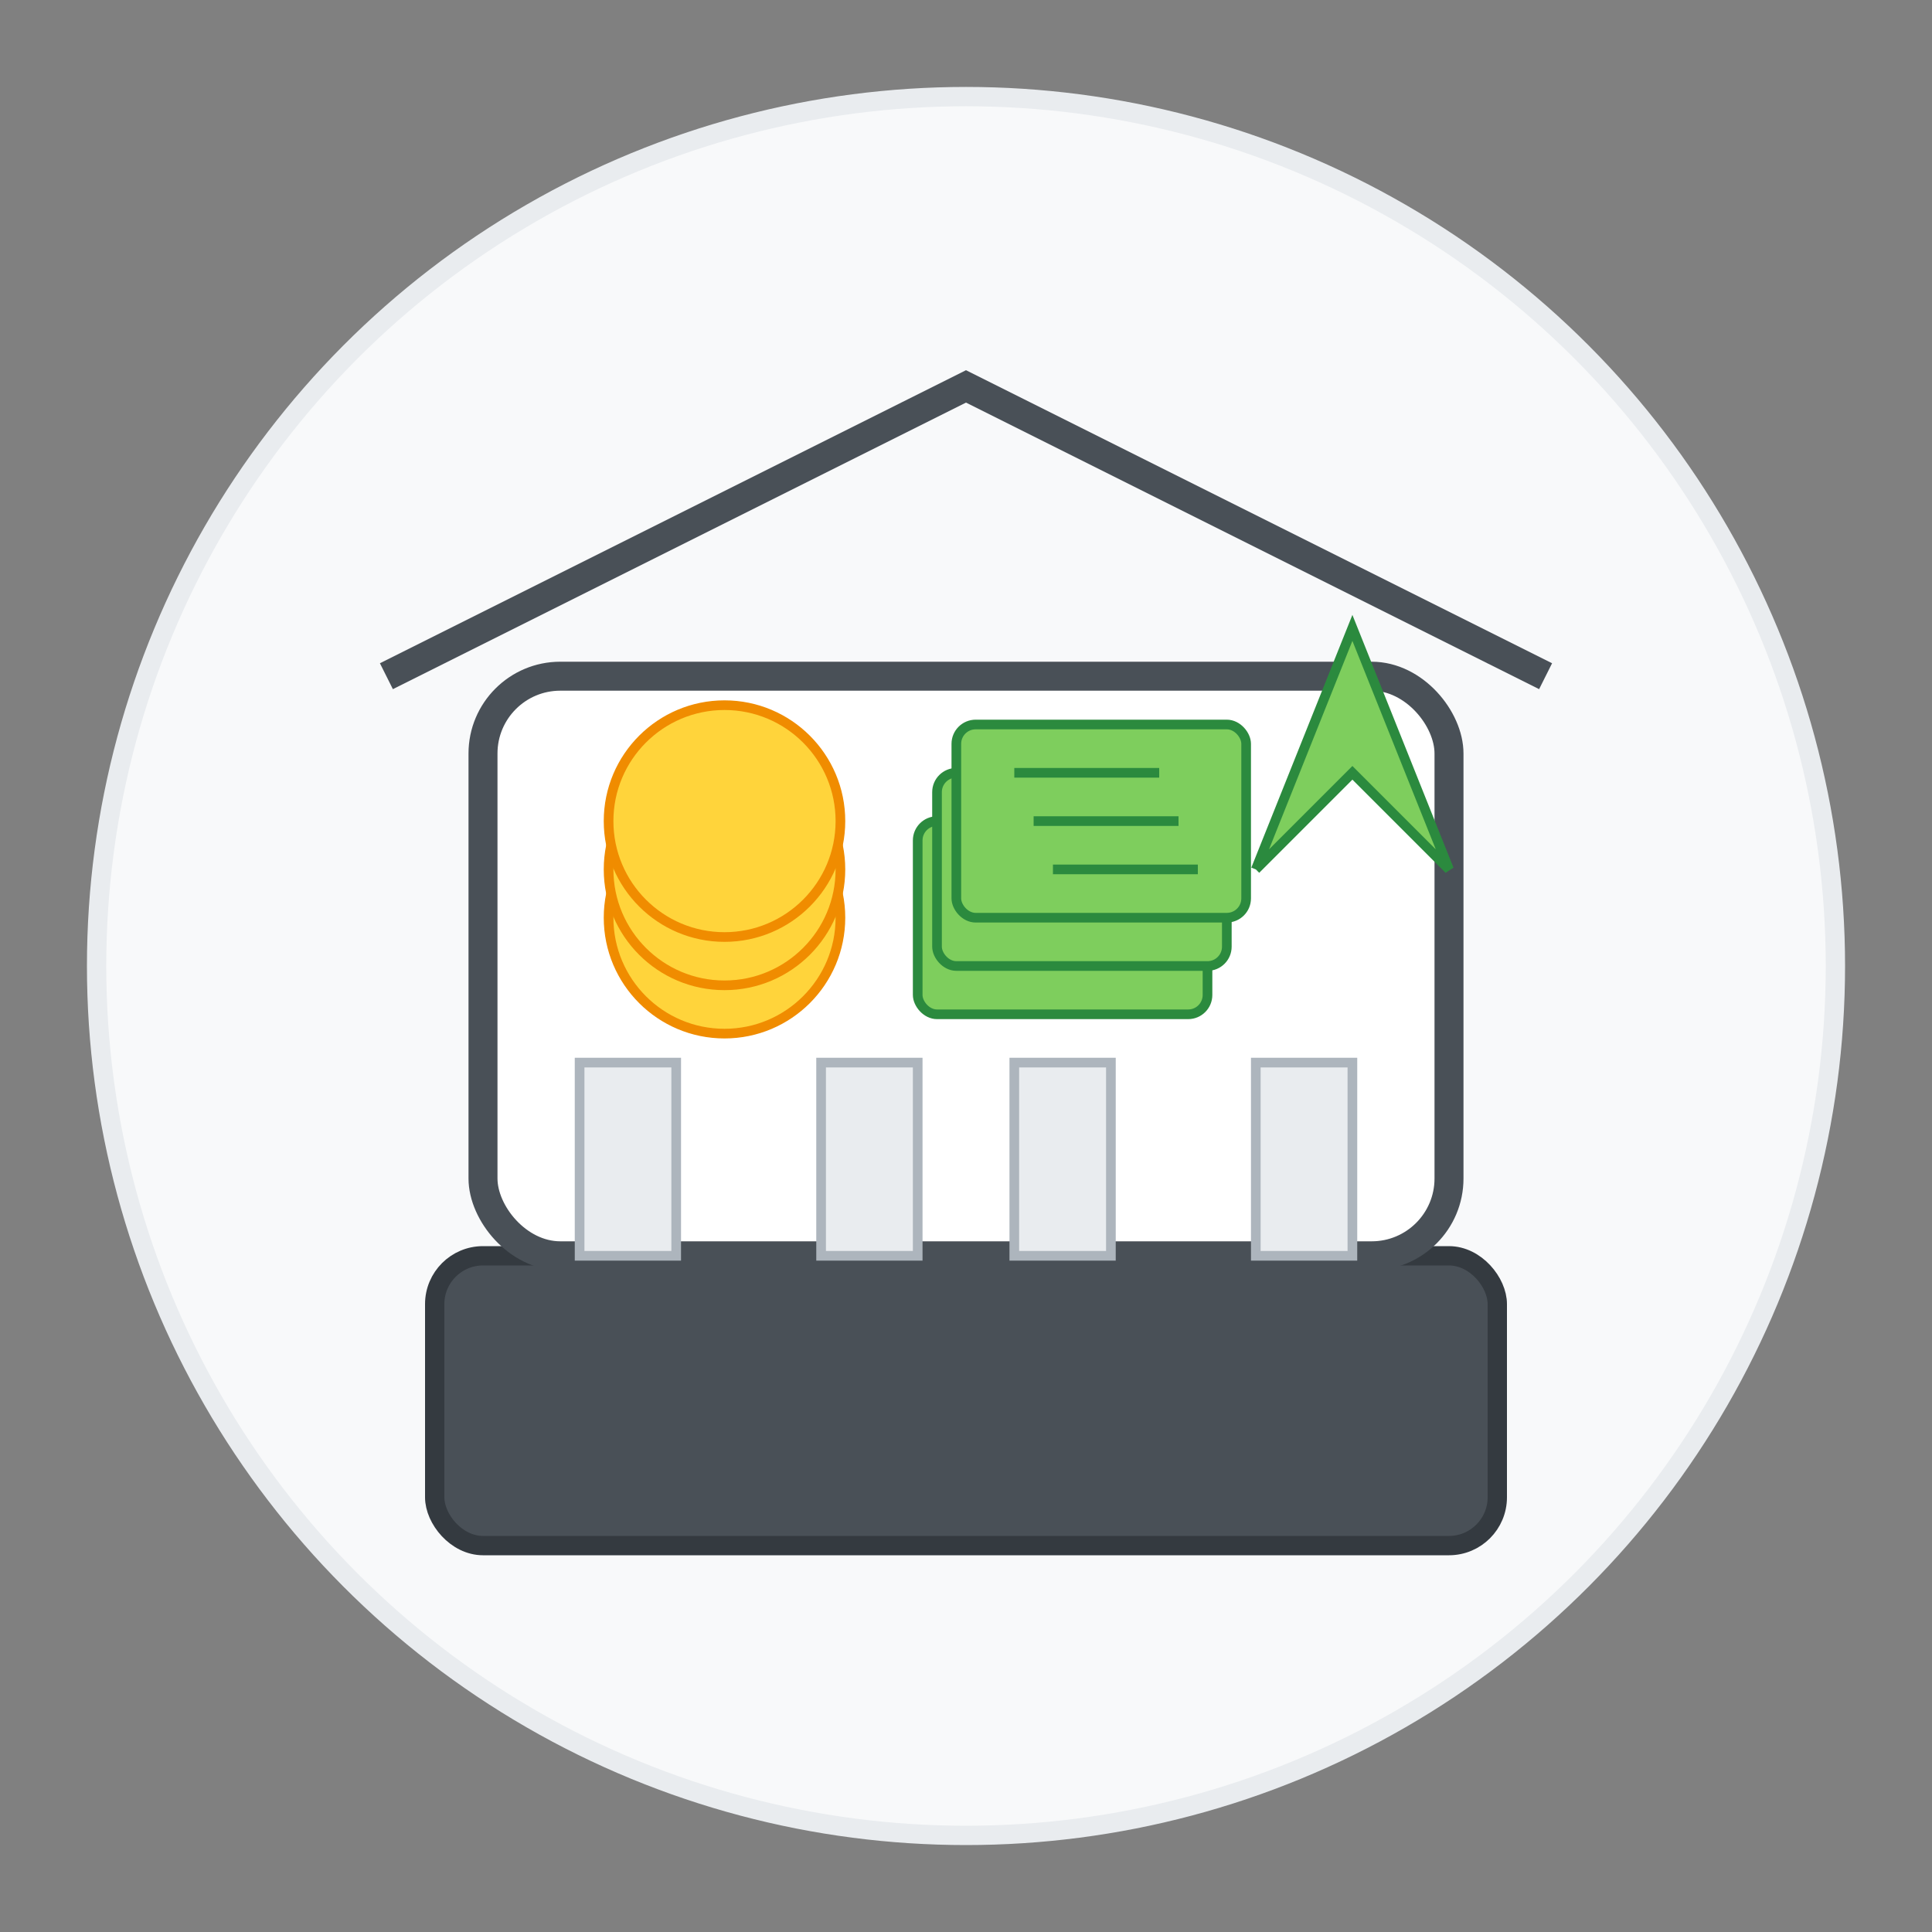 <svg xmlns="http://www.w3.org/2000/svg" width="200" height="200" viewBox="0 0 200 200">
  <rect x="0" y="0" width="200" height="200" fill="#808080" stroke="none"/>
  <!-- Fundo circular com gradiente suave -->
  <circle cx="100" cy="100" r="90" fill="#f8f9fa" stroke="#e9ecef" stroke-width="2"/>
  
  <!-- Base do cofre/banco -->
  <rect x="45" y="130" width="110" height="30" rx="5" ry="5" fill="#495057" stroke="#343a40" stroke-width="2"/>
  
  <!-- Corpo do cofre/banco -->
  <rect x="50" y="70" width="100" height="60" rx="8" ry="8" fill="white" stroke="#495057" stroke-width="3"/>
  
  <!-- Colunas do banco -->
  <rect x="60" y="110" width="10" height="20" fill="#e9ecef" stroke="#adb5bd" stroke-width="1"/>
  <rect x="130" y="110" width="10" height="20" fill="#e9ecef" stroke="#adb5bd" stroke-width="1"/>
  <rect x="85" y="110" width="10" height="20" fill="#e9ecef" stroke="#adb5bd" stroke-width="1"/>
  <rect x="105" y="110" width="10" height="20" fill="#e9ecef" stroke="#adb5bd" stroke-width="1"/>
  
  <!-- Topo do banco -->
  <path d="M40 70 L100 40 L160 70" fill="none" stroke="#495057" stroke-width="3"/>
  
  <!-- Moedas empilhadas -->
  <circle cx="75" cy="95" r="12" fill="#ffd43b" stroke="#f08c00" stroke-width="1"/>
  <circle cx="75" cy="90" r="12" fill="#ffd43b" stroke="#f08c00" stroke-width="1"/>
  <circle cx="75" cy="85" r="12" fill="#ffd43b" stroke="#f08c00" stroke-width="1"/>
  
  <!-- Notas de dinheiro -->
  <rect x="95" y="85" width="30" height="20" rx="2" ry="2" fill="#7ece5d" stroke="#2b8a3e" stroke-width="1"/>
  <rect x="97" y="80" width="30" height="20" rx="2" ry="2" fill="#7ece5d" stroke="#2b8a3e" stroke-width="1"/>
  <rect x="99" y="75" width="30" height="20" rx="2" ry="2" fill="#7ece5d" stroke="#2b8a3e" stroke-width="1"/>
  
  <!-- Símbolo de crescimento -->
  <path d="M130 90 L140 80 L150 90 L140 65 L130 90" fill="#7ece5d" stroke="#2b8a3e" stroke-width="1"/>
  
  <!-- Linhas decorativas nas notas -->
  <line x1="105" y1="80" x2="120" y2="80" stroke="#2b8a3e" stroke-width="1"/>
  <line x1="107" y1="85" x2="122" y2="85" stroke="#2b8a3e" stroke-width="1"/>
  <line x1="109" y1="90" x2="124" y2="90" stroke="#2b8a3e" stroke-width="1"/>
</svg>